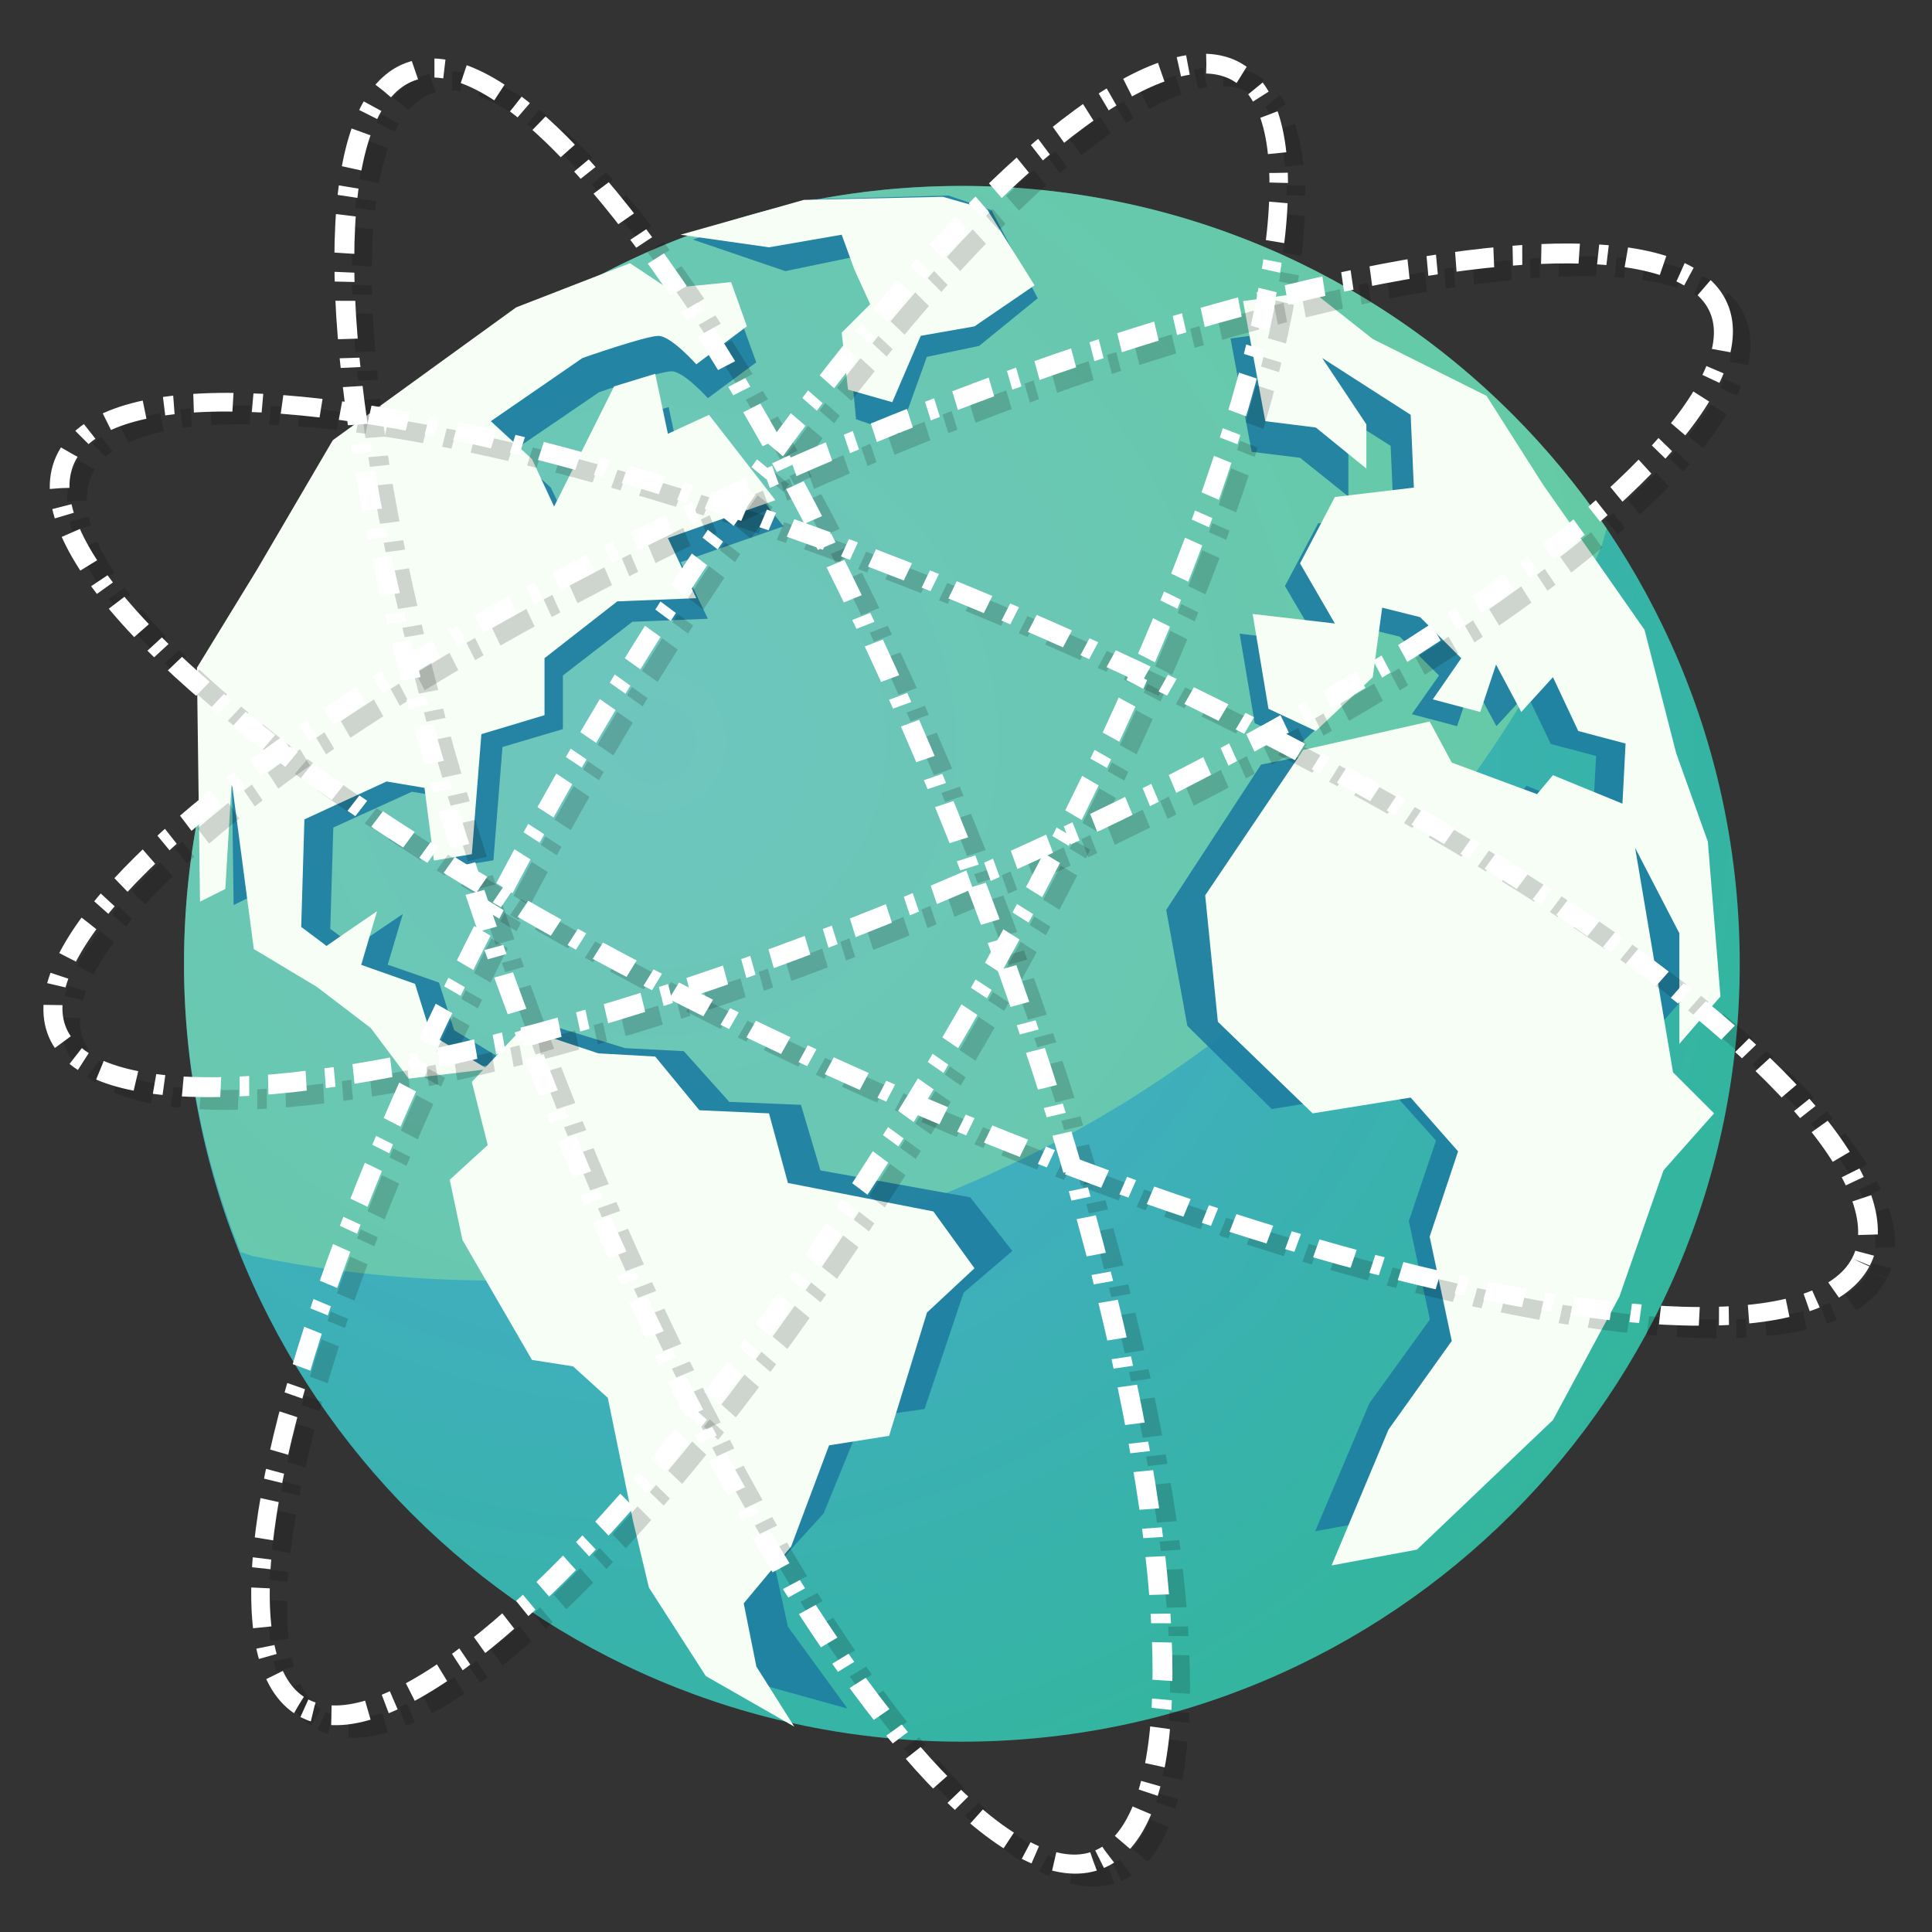 <svg xmlns="http://www.w3.org/2000/svg" xmlns:xlink="http://www.w3.org/1999/xlink" height="96" viewBox="0 0 96 96" width="96"><rect x="0" y="0" width="96" height="96" fill="#333333" stroke="none"/><title>Template icons dark</title><defs><linearGradient id="a"><stop offset="0" stop-color="#4ba8dc"/><stop offset="1" stop-color="#32b69b"/></linearGradient><radialGradient xlink:href="#a" id="b" cx="15.714" cy="18.264" fx="15.714" fy="18.264" r="21.545" gradientUnits="userSpaceOnUse" gradientTransform="matrix(2.79 0 0 2.725 100.635 99.07)"/></defs><g transform="translate(-112 -112)"><path d="M198.447 159.89c0-21.346-17.306-38.651-38.652-38.651-21.347 0-38.652 17.305-38.652 38.652s17.305 38.652 38.652 38.652c21.346 0 38.652-17.305 38.652-38.652" fill="url(#b)"/><path d="M123.959 174.223c.216.047.41.148.626.193a59.9 59.9 0 0 0 12.019 1.211 59.9 59.9 0 0 0 12.018-1.211 59.19 59.19 0 0 0 21.327-8.973 59.918 59.918 0 0 0 16.106-16.11 59.514 59.514 0 0 0 5.5-10.13c.124-.296.166-.629.286-.926-6.946-10.279-18.707-17.038-32.046-17.038-21.347 0-38.652 17.305-38.652 38.652 0 5.074 1.038 9.893 2.816 14.332z" fill="#90e2a3" fill-opacity=".505"/><path d="M159.126 121.717l-6.735.183-5.965 2.004 4.597 1.568 3.519-.729.3 1.165.765 2.004-1.378 1.642.306 3.279 2.14.729 1.379-3.829 2.6-.546 2.91-2.367-2.298-4.374zm-15.1 5.323l-5.407 2.074-8.705 6.225-3.602 6.076-2.853 4.59.15 10.966 1.201-.592.3-5.037 1.049 7.853 3.002 1.778 2.554 1.924 1.8 2.37 3.683-.436-.6.586.81 2.963-1.942 1.631.65 2.813 3.555 5.633 2.1.296 1.782 1.481 1.291 5.78.81 3.109 3.944 6.521 4.514 1.255-2.963-4.071-.645-2.963 2.423-2.666 1.94-4.744 3.074-.443 1.94-5.78 2.424-2.073-2.1-2.667-7.438-1.335-.968-3.259-3.56-.146-2.263-2.52-2.91-.15-3.881-1.185-1.954 1.904-2.663-1.608-.753-2.37-2.55-.889.75-2.517-2.4 1.628-1.203-.889.15-5.036 3.902-1.778 1.8.296.453 3.406 1.801-.296.45-5.63 3.003-.889v-2.666l3.452-2.667 3.752-.15-1.349-2.813 5.104-1.78-3.153-3.999-1.95.89-.603-2.817-1.951.592-2.853 5.63-1.049-2.22-1.95-1.778 4.35-2.963s3.002-1.039 3.603-1.039c.6 0 1.8 1.335 1.8 1.335l2.404-1.778-.752-2.077-3 .296zm32.42 1.335l-3.302.443 1.052 5.633 2.404.296 2.4 1.924v-2.074l-2.1-3.11 4.2 2.667.15 3.406-3.752.446-1.65 3.113 1.65 2.813-3.901-.443.749 4.444 2.254 1.035 2.7-2.516.452-3.26 1.801.443 1.951 1.928-1.352 1.924 2.25.596.753-2.224 1.202 2.224 1.498-1.631 1.202 2.516 2.253.596-.153 2.813-3.302-1.331-.749.888-4.055-1.48-1.048-1.928-7.34 1.464-4.715 7.224 1.049 5.76 4.195 4.134 5.908-.952 2.254 2.52-1.351 4.001 1.048 4.89-3 4.149-2.702 6.371 4.051-.742 6.455-6.075 3.153-5.78 2.104-5.925 2.4-2.667-1.951-1.927-1.801-10.52 2.1 4.002v5.186l1.951-2.224-.599-7.26-1.501-4.148-1.502-5.78-4.81-6.784-2.693-4.178-5.407-2.67z" fill="#207fa2" fill-opacity=".927"/><path d="M158.851 121.779l-6.911.154-6.126 1.73 4.397.626 3.612-.627.63 1.729.786 1.725-1.416 1.415.314 2.828 2.2.626 1.416-3.299 2.668-.468 2.986-2.042-2.359-3.77zm-15.551 3.299l-5.655 2.196-9.108 6.598-3.77 6.436-2.983 4.873.155 11.622 1.257-.63.317-5.341 1.099 8.327.317.188 2.82 1.695 2.676 2.042 1.883 2.514 3.703-.445-.566.604.789 3.14-1.888 1.725.468 2.212.163.774 3.457 5.967 2.039.318 1.728 1.566 1.257 6.13.785 3.295 2.828 4.398 4.397 2.514-1.883-2.982-.63-3.145 2.358-2.827 1.884-5.024 2.982-.472 1.883-6.126 2.36-2.2-2.043-2.824-7.228-1.415-.158-.585-.782-2.873-3.457-.155-2.197-2.668-2.824-.159-3.774-1.257-1.85 1.967-2.702-1.65-.785-2.514-2.673-.943.57-1.933.219-.736-1.699 1.163-.815.566-.347-.264-.91-.68.159-5.345 4.08-1.883 1.887.317.468 3.612 1.884-.317.475-5.964 3.137-.943v-2.831l3.616-2.824 3.926-.158-1.412-2.986 5.341-1.884-3.299-4.242-2.042.943-.63-2.981-2.042.626-2.982 5.972-1.099-2.36-2.045-1.883 4.555-3.14s3.143-1.099 3.771-1.099c.628 0 1.884 1.412 1.884 1.412l2.514-1.888-.785-2.196-3.14.313zm33.926 1.411l-3.458.472 1.103 5.968 2.51.313 2.514 2.042v-2.197l-2.197-3.299 4.397 2.824.159 3.616-3.926.468-1.729 3.299 1.73 2.986-4.085-.472.785 4.71 2.352 1.103 2.83-2.673.469-3.454 1.887.472 2.042 2.039-1.415 2.045 1.192.317 1.167.31.785-2.355 1.253 2.355 1.574-1.729 1.257 2.673 2.352.626-.155 2.986-3.454-1.416-.789.944-4.239-1.57-.77-1.435-.328-.607-6.281 1.415-4.873 7.225.31 3.091.32 3.19 4.71 4.552 4.87-.785 2.356 2.672-1.412 4.24 1.098 5.182-3.14 4.397-2.831 6.757 4.242-.785 6.757-6.44 3.299-6.126 2.197-6.285 2.51-2.827-2.038-2.038-1.884-11.154 2.197 4.242v5.496l2.042-2.355-.627-7.697-1.574-4.397-1.57-6.122-4-5.727-1.031-1.468-2.82-4.431-5.654-2.827z" fill="#f6fef6"/><ellipse transform="matrix(.918 -.396 .332 .943 0 0)" ry="11.179" rx="45.029" cy="196.711" cx="99.886" style="isolation:auto;mix-blend-mode:normal;marker:none" color="#000" overflow="visible" fill="none" stroke="#000" stroke-width=".967" stroke-dasharray="1.935,.967,.484,.967" stroke-opacity=".161" paint-order="fill markers stroke"/><ellipse style="isolation:auto;mix-blend-mode:normal;marker:none" cx="215.48" cy="75.938" rx="48.864" ry="12.131" transform="matrix(.912 .41 -.471 .882 0 0)" color="#000" overflow="visible" fill="none" stroke="#000" stroke-width=".954" stroke-dasharray="1.908,.954,.477,.954" stroke-opacity=".161" paint-order="fill markers stroke"/><ellipse transform="matrix(.355 .935 -.957 .29 0 0)" ry="11.814" rx="47.586" cy="-83.7" cx="197.766" style="isolation:auto;mix-blend-mode:normal;marker:none" color="#000" overflow="visible" fill="none" stroke="#000" stroke-width=".967" stroke-dasharray="1.935,.967,.484,.967" stroke-opacity=".161" paint-order="fill markers stroke"/><ellipse style="isolation:auto;mix-blend-mode:normal;marker:none" cx="45.661" cy="-209.805" rx="46.788" ry="11.616" transform="matrix(-.5 .866 -.829 -.559 0 0)" color="#000" overflow="visible" fill="none" stroke="#000" stroke-width=".951" stroke-dasharray="1.902,.951,.476,.951" stroke-opacity=".161" paint-order="fill markers stroke"/><ellipse style="isolation:auto;mix-blend-mode:normal;marker:none" cx="99.274" cy="195.78" rx="45.029" ry="11.179" transform="matrix(.918 -.396 .332 .943 0 0)" color="#000" overflow="visible" fill="none" stroke="#fff" stroke-width=".967" stroke-dasharray="1.935,.967,.484,.967" paint-order="fill markers stroke"/><ellipse transform="matrix(.912 .41 -.471 .882 0 0)" ry="12.131" rx="48.864" cy="75.718" cx="214.424" style="isolation:auto;mix-blend-mode:normal;marker:none" color="#000" overflow="visible" fill="none" stroke="#fff" stroke-width=".954" stroke-dasharray="1.908,.954,.477,.954" paint-order="fill markers stroke"/><ellipse style="isolation:auto;mix-blend-mode:normal;marker:none" cx="196.903" cy="-83.11" rx="47.586" ry="11.814" transform="matrix(.355 .935 -.957 .29 0 0)" color="#000" overflow="visible" fill="none" stroke="#fff" stroke-width=".967" stroke-dasharray="1.935,.967,.484,.967" paint-order="fill markers stroke"/><ellipse transform="matrix(-.5 .866 -.829 -.559 0 0)" ry="11.616" rx="46.788" cy="-208.748" cx="45.621" style="isolation:auto;mix-blend-mode:normal;marker:none" color="#000" overflow="visible" fill="none" stroke="#fff" stroke-width=".951" stroke-dasharray="1.902,.951,.476,.951" paint-order="fill markers stroke"/></g></svg>